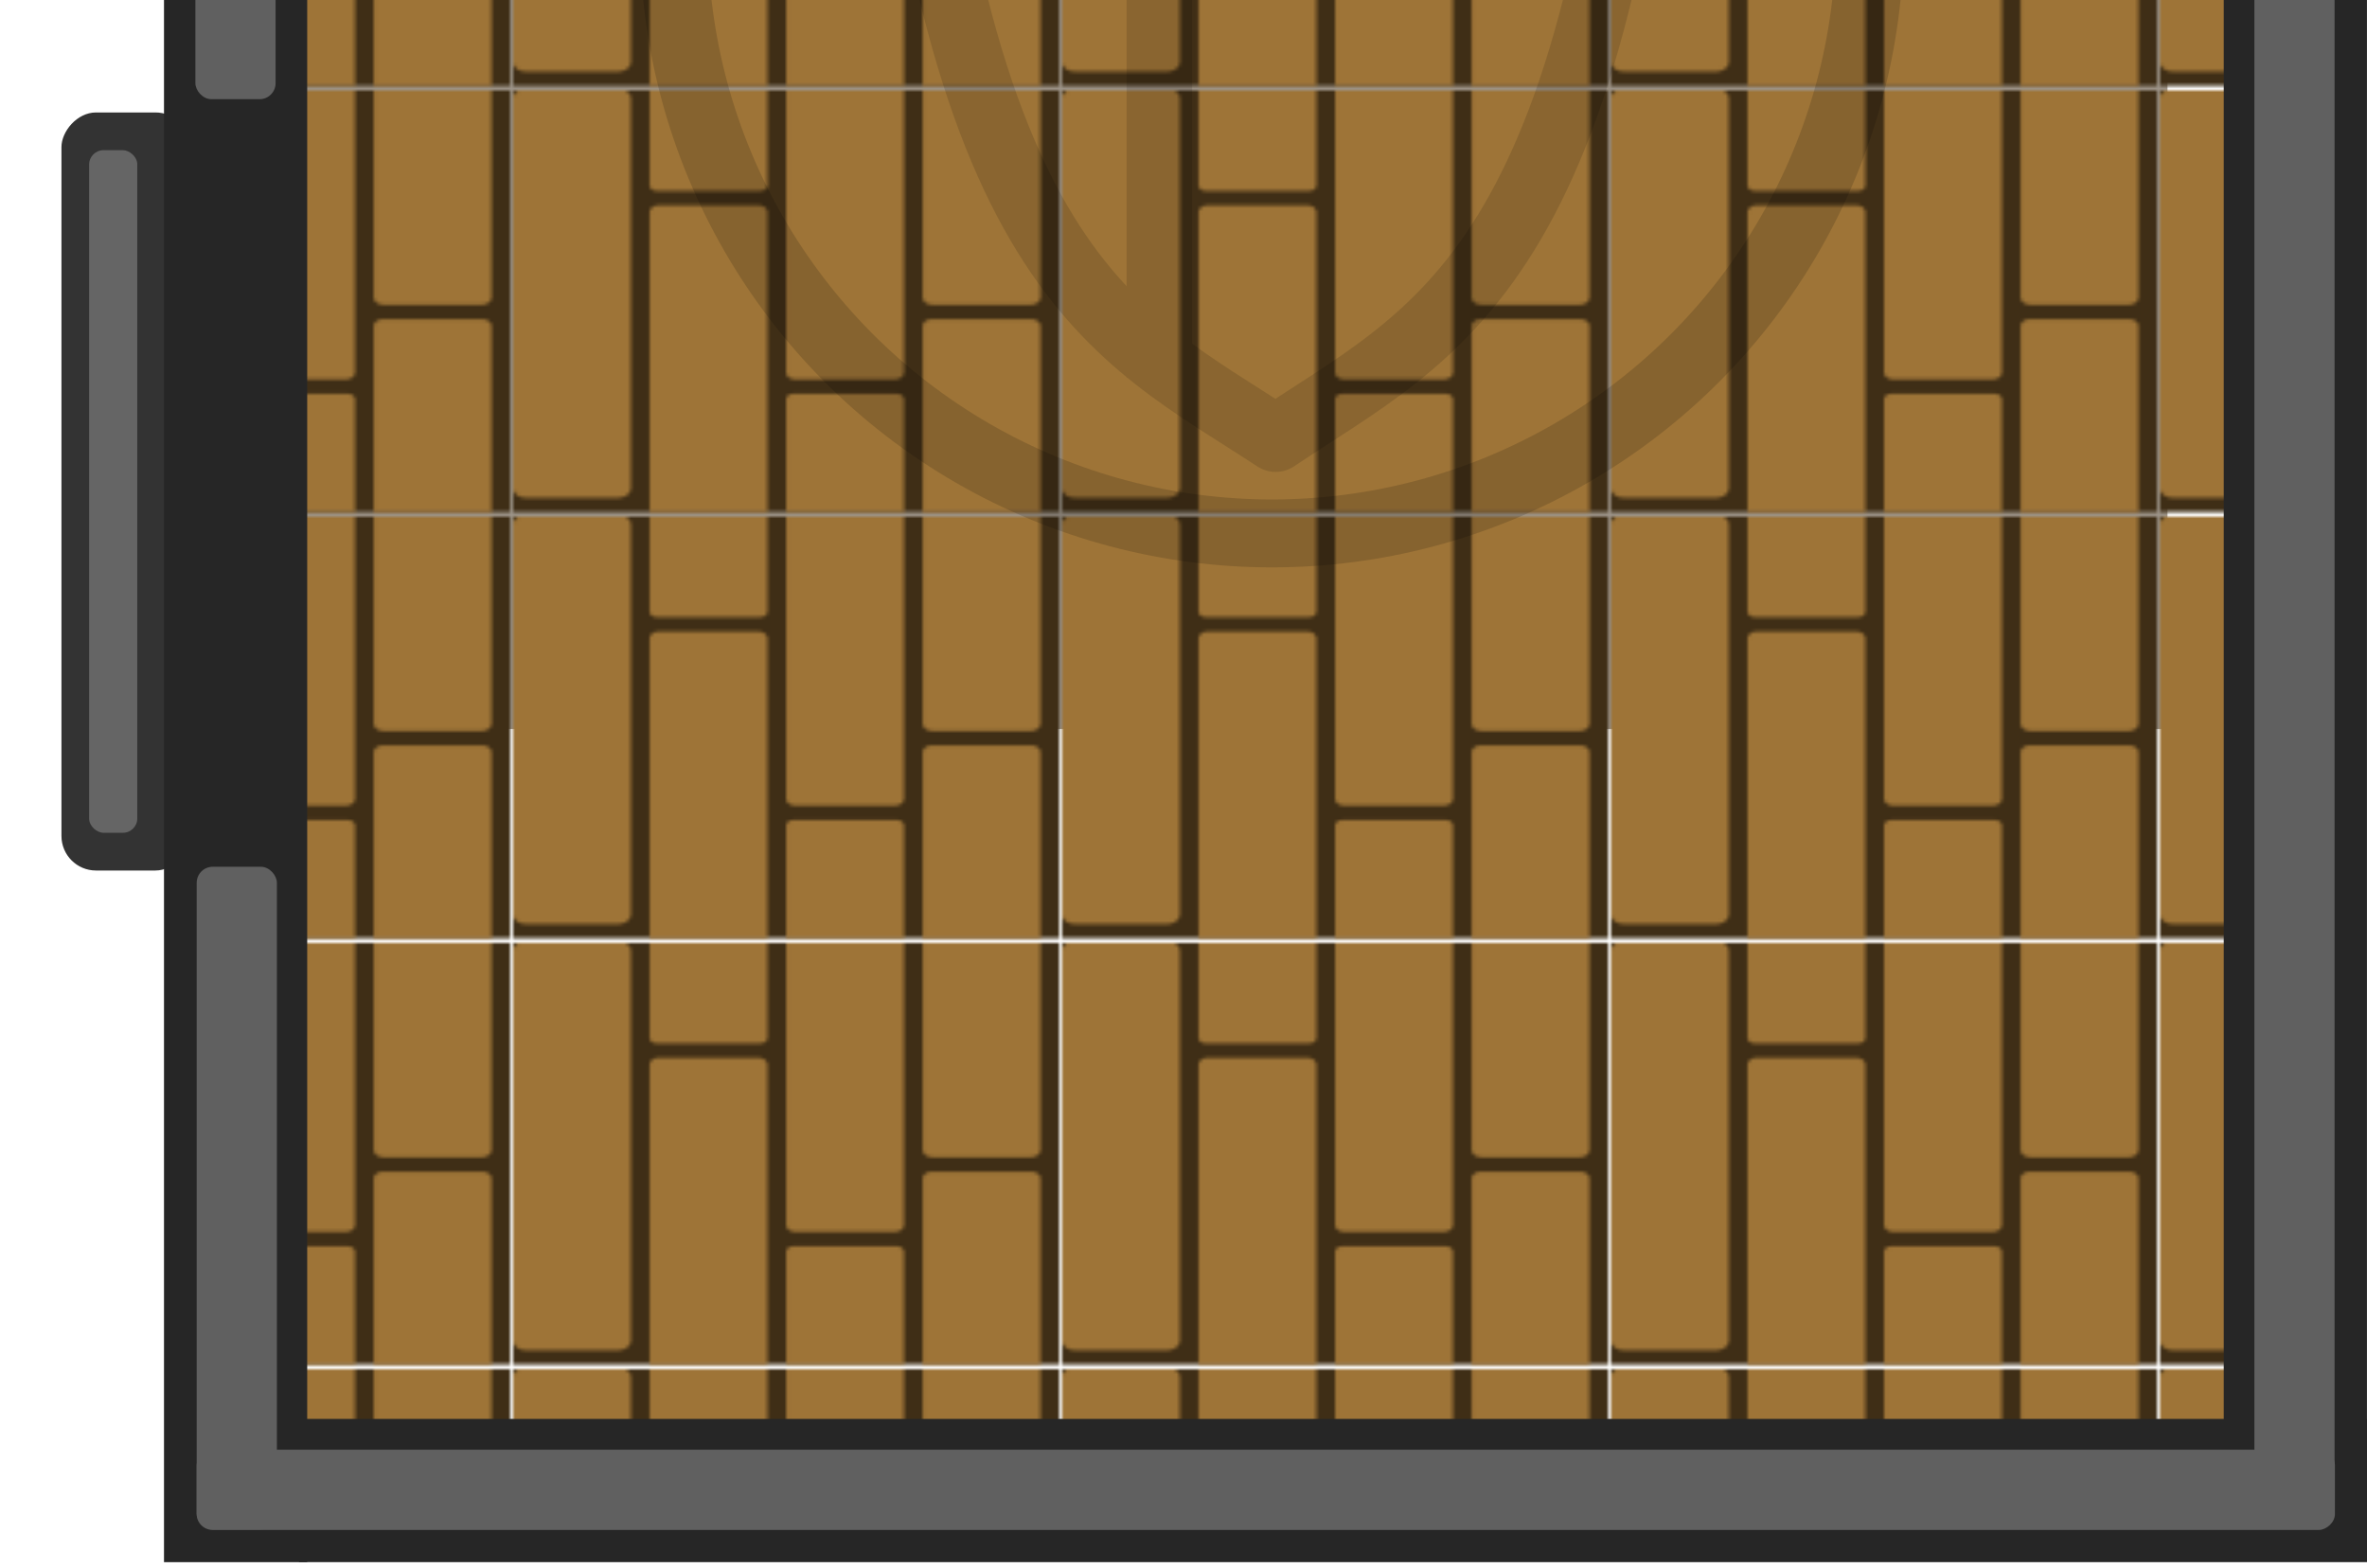 <svg xmlns="http://www.w3.org/2000/svg" xmlns:xlink="http://www.w3.org/1999/xlink" width="695.286" height="460.594" viewBox="0 0 183.961 121.866"><defs><pattern xlink:href="#a" id="b" patternTransform="translate(30.753 -120.014)scale(.265)" preserveAspectRatio="xMidYMid"/><pattern id="a" width="160.172" height="124.228" patternTransform="translate(28.632 1028.247)" patternUnits="userSpaceOnUse" preserveAspectRatio="xMidYMid"><g style="stroke-width:1.006" transform="matrix(1.165 0 0 .904 700.022 -1367.97)"><rect width="137.504" height="137.362" x="-600.954" y="1512.641" ry="0" style="fill:#3f2e16;fill-opacity:1;stroke-width:4.041;paint-order:markers stroke fill"/><path d="M-530.42 1611.65c-.987 0-1.782.793-1.782 1.78v36.574h29.68v-36.574c0-.987-.795-1.78-1.781-1.78zm34.87-24.203a2.273 2.273 0 0 0-2.278 2.28v60.277h29.678v-60.277a2.274 2.274 0 0 0-2.28-2.28zm-68.766-36.955a2.255 2.255 0 0 0-2.26 2.26v97.254h29.68v-97.25a2.255 2.255 0 0 0-2.26-2.26zm32.114-37.852v92.05a2.255 2.255 0 0 0 2.26 2.26h25.16a2.255 2.255 0 0 0 2.26-2.26v-92.049z" style="fill:#9e7437;fill-opacity:1;stroke-width:1.212;paint-order:markers stroke fill"/><path d="M-597.744 1512.641a3.2 3.2 0 0 0-3.205 3.206v126.319a3.2 3.2 0 0 0 3.205 3.205h23.27a3.2 3.2 0 0 0 3.204-3.205v-126.32a3.2 3.2 0 0 0-3.205-3.205z" style="fill:#9e7437;fill-opacity:1;stroke-width:1.212;paint-order:markers stroke fill"/><path d="M-566.576 1512.641v31.378c0 .986.796 1.781 1.782 1.781h26.119c.986 0 1.78-.795 1.78-1.781v-31.378zm68.748 0v67.673a2.43 2.43 0 0 0 2.435 2.436h24.807a2.43 2.43 0 0 0 2.436-2.436v-67.673z" style="fill:#9e7437;fill-opacity:1;stroke-width:1.212;paint-order:markers stroke fill"/></g></pattern></defs><g transform="translate(9.142 -71.702)"><path d="M-159.314-128.358H-6.397V46.267h-152.917z" style="fill:#9d9489;fill-opacity:1;fill-rule:evenodd;stroke:none;stroke-width:.945;stroke-linecap:round;stroke-opacity:.467" transform="scale(-1)"/><path d="M8.21-45.91h160.346v234.13H8.21z" style="opacity:1;fill:url(#b);stroke:none;stroke-width:.266"/><path d="M-1292.332 1163.891h27.541v25.948h-27.541z" style="display:inline;fill:#333;fill-opacity:1;stroke-width:.482;stroke-opacity:.576;paint-order:markers stroke fill;stop-color:#000" transform="matrix(0 -1 .698 0 -822.19 -1256.854)"/><path d="M-1291.01 1166.725h24.574v20.828h-24.573z" style="display:inline;fill:#666;stroke-width:.408;stroke-opacity:.576;paint-order:markers stroke fill;stop-color:#000" transform="matrix(0 -1 .698 0 -822.19 -1256.854)"/><path d="M-1264.992 1163.89h27.542v25.948h-27.542z" style="display:inline;fill:#333;fill-opacity:1;stroke-width:.482;stroke-opacity:.576;paint-order:markers stroke fill;stop-color:#000" transform="matrix(0 -1 .698 0 -822.19 -1256.854)"/><path d="M-1263.67 1166.723h24.574v20.829h-24.573z" style="display:inline;fill:#666;stroke-width:.408;stroke-opacity:.576;paint-order:markers stroke fill;stop-color:#000" transform="matrix(0 -1 .698 0 -822.19 -1256.854)"/><g transform="translate(-1648.93 -1639.49)scale(1.342)"><g style="opacity:.5;stroke:#3f2e16;stroke-opacity:1"><g style="stroke:#3f2e16;stroke-opacity:1"><g style="opacity:.25"><path d="M92.102 11.89c-2.39 31.684-10.424 34.44-18.052 39.562-7.628-5.011-15.662-7.878-18.054-39.562 6.304-.415 12.683-.679 18.054-4.805 5.37 4.037 11.748 4.39 18.052 4.805Z" style="fill:none;fill-opacity:1;fill-rule:nonzero;stroke:#000;stroke-width:3.177;stroke-linejoin:round;stroke-dasharray:none;stroke-opacity:1" transform="translate(1205.877 1238.043)scale(1.214)"/><path stroke="none" d="M66.939 8.936V19.77H55.644v3.129H66.94v25.64h3.128V22.9h22.314v-3.13H70.067V8.937Z" style="fill:#000;fill-opacity:1;fill-rule:nonzero;stroke:#000;stroke-width:0;stroke-linejoin:round;stroke-dasharray:none;stroke-opacity:1" transform="translate(1205.877 1238.043)scale(1.214)"/></g></g></g><circle cx="1295.557" cy="1271.363" r="34.633" style="opacity:.15;fill:none;fill-opacity:1;stroke:#000;stroke-width:3.933;stroke-linejoin:miter;stroke-dasharray:none;stroke-opacity:1;stop-color:#000"/></g><rect width="9.989" height="58.912" x="-4.366" y="-139.354" rx="2.686" ry="2.686" style="fill:#333;fill-opacity:1;stroke-width:.97;stroke-linecap:square;stop-color:#000" transform="scale(1 -1)"/><rect width="53.047" height="3.742" x="83.374" y="-2.215" rx="1.113" ry="1.113" style="display:inline;fill:#656565;fill-opacity:1;stroke-width:.223" transform="matrix(0 1 1 0 0 0)"/><path d="M3.603 35.06h11.13v158.045H3.603z" style="fill:#262626;fill-opacity:1;stroke:none;stroke-width:1.117;stroke-linejoin:round;stroke-dasharray:none;stroke-opacity:1;stop-color:#000"/><rect width="6.233" height="41.784" x="6.043" y="37.626" rx="1.243" ry="1.243" style="fill:#606060;fill-opacity:1;stroke:none;stroke-width:.498;stroke-linejoin:round;stroke-dasharray:none;stroke-opacity:1;stop-color:#000"/><path d="M-193.102 14.1h11.13v160.72h-11.13z" style="fill:#262626;fill-opacity:1;stroke:none;stroke-width:1.127;stroke-linejoin:round;stroke-dasharray:none;stroke-opacity:1;stop-color:#000" transform="rotate(-90)"/><rect width="6.233" height="51.497" x="6.145" y="139.063" rx="1.243" ry="1.243" style="fill:#606060;fill-opacity:1;stroke:none;stroke-width:.553;stroke-linejoin:round;stroke-dasharray:none;stroke-opacity:1;stop-color:#000"/><rect width="6.233" height="166.187" x="184.367" y="-172.327" rx="1.243" ry="1.243" style="fill:#606060;fill-opacity:1;stroke:none;stroke-width:.994;stroke-linejoin:round;stroke-dasharray:none;stroke-opacity:1;stop-color:#000" transform="rotate(90)"/><path d="M-49.477-164.318h11.13V-3.599h-11.13z" style="fill:#262626;fill-opacity:1;stroke:none;stroke-width:1.127;stroke-linejoin:round;stroke-dasharray:none;stroke-opacity:1;stop-color:#000" transform="rotate(90)"/><path d="M-174.817-182.085h11.13V49.471h-11.13z" style="fill:#262626;fill-opacity:1;stroke:none;stroke-width:1.353;stroke-linejoin:round;stroke-dasharray:none;stroke-opacity:1;stop-color:#000" transform="scale(-1)"/><rect width="6.233" height="236.998" x="166.067" y="-46.953" rx="1.243" ry="1.243" style="fill:#606060;fill-opacity:1;stroke:none;stroke-width:1.187;stroke-linejoin:round;stroke-dasharray:none;stroke-opacity:1;stop-color:#000"/><rect width="6.233" height="166.252" x="40.742" y="6.026" rx="1.243" ry="1.243" style="fill:#606060;fill-opacity:1;stroke:none;stroke-width:.994;stroke-linejoin:round;stroke-dasharray:none;stroke-opacity:1;stop-color:#000" transform="rotate(-90)"/><path d="M3.603-40.224h11.13v21.954H3.603z" style="fill:#262626;fill-opacity:1;stroke:none;stroke-width:.416;stroke-linejoin:round;stroke-dasharray:none;stroke-opacity:1;stop-color:#000"/><rect width="6.233" height="25.174" x="6.043" y="-46.317" rx="1.243" ry="1.243" style="fill:#606060;fill-opacity:1;stroke:none;stroke-width:.387;stroke-linejoin:round;stroke-dasharray:none;stroke-opacity:1;stop-color:#000"/></g></svg>